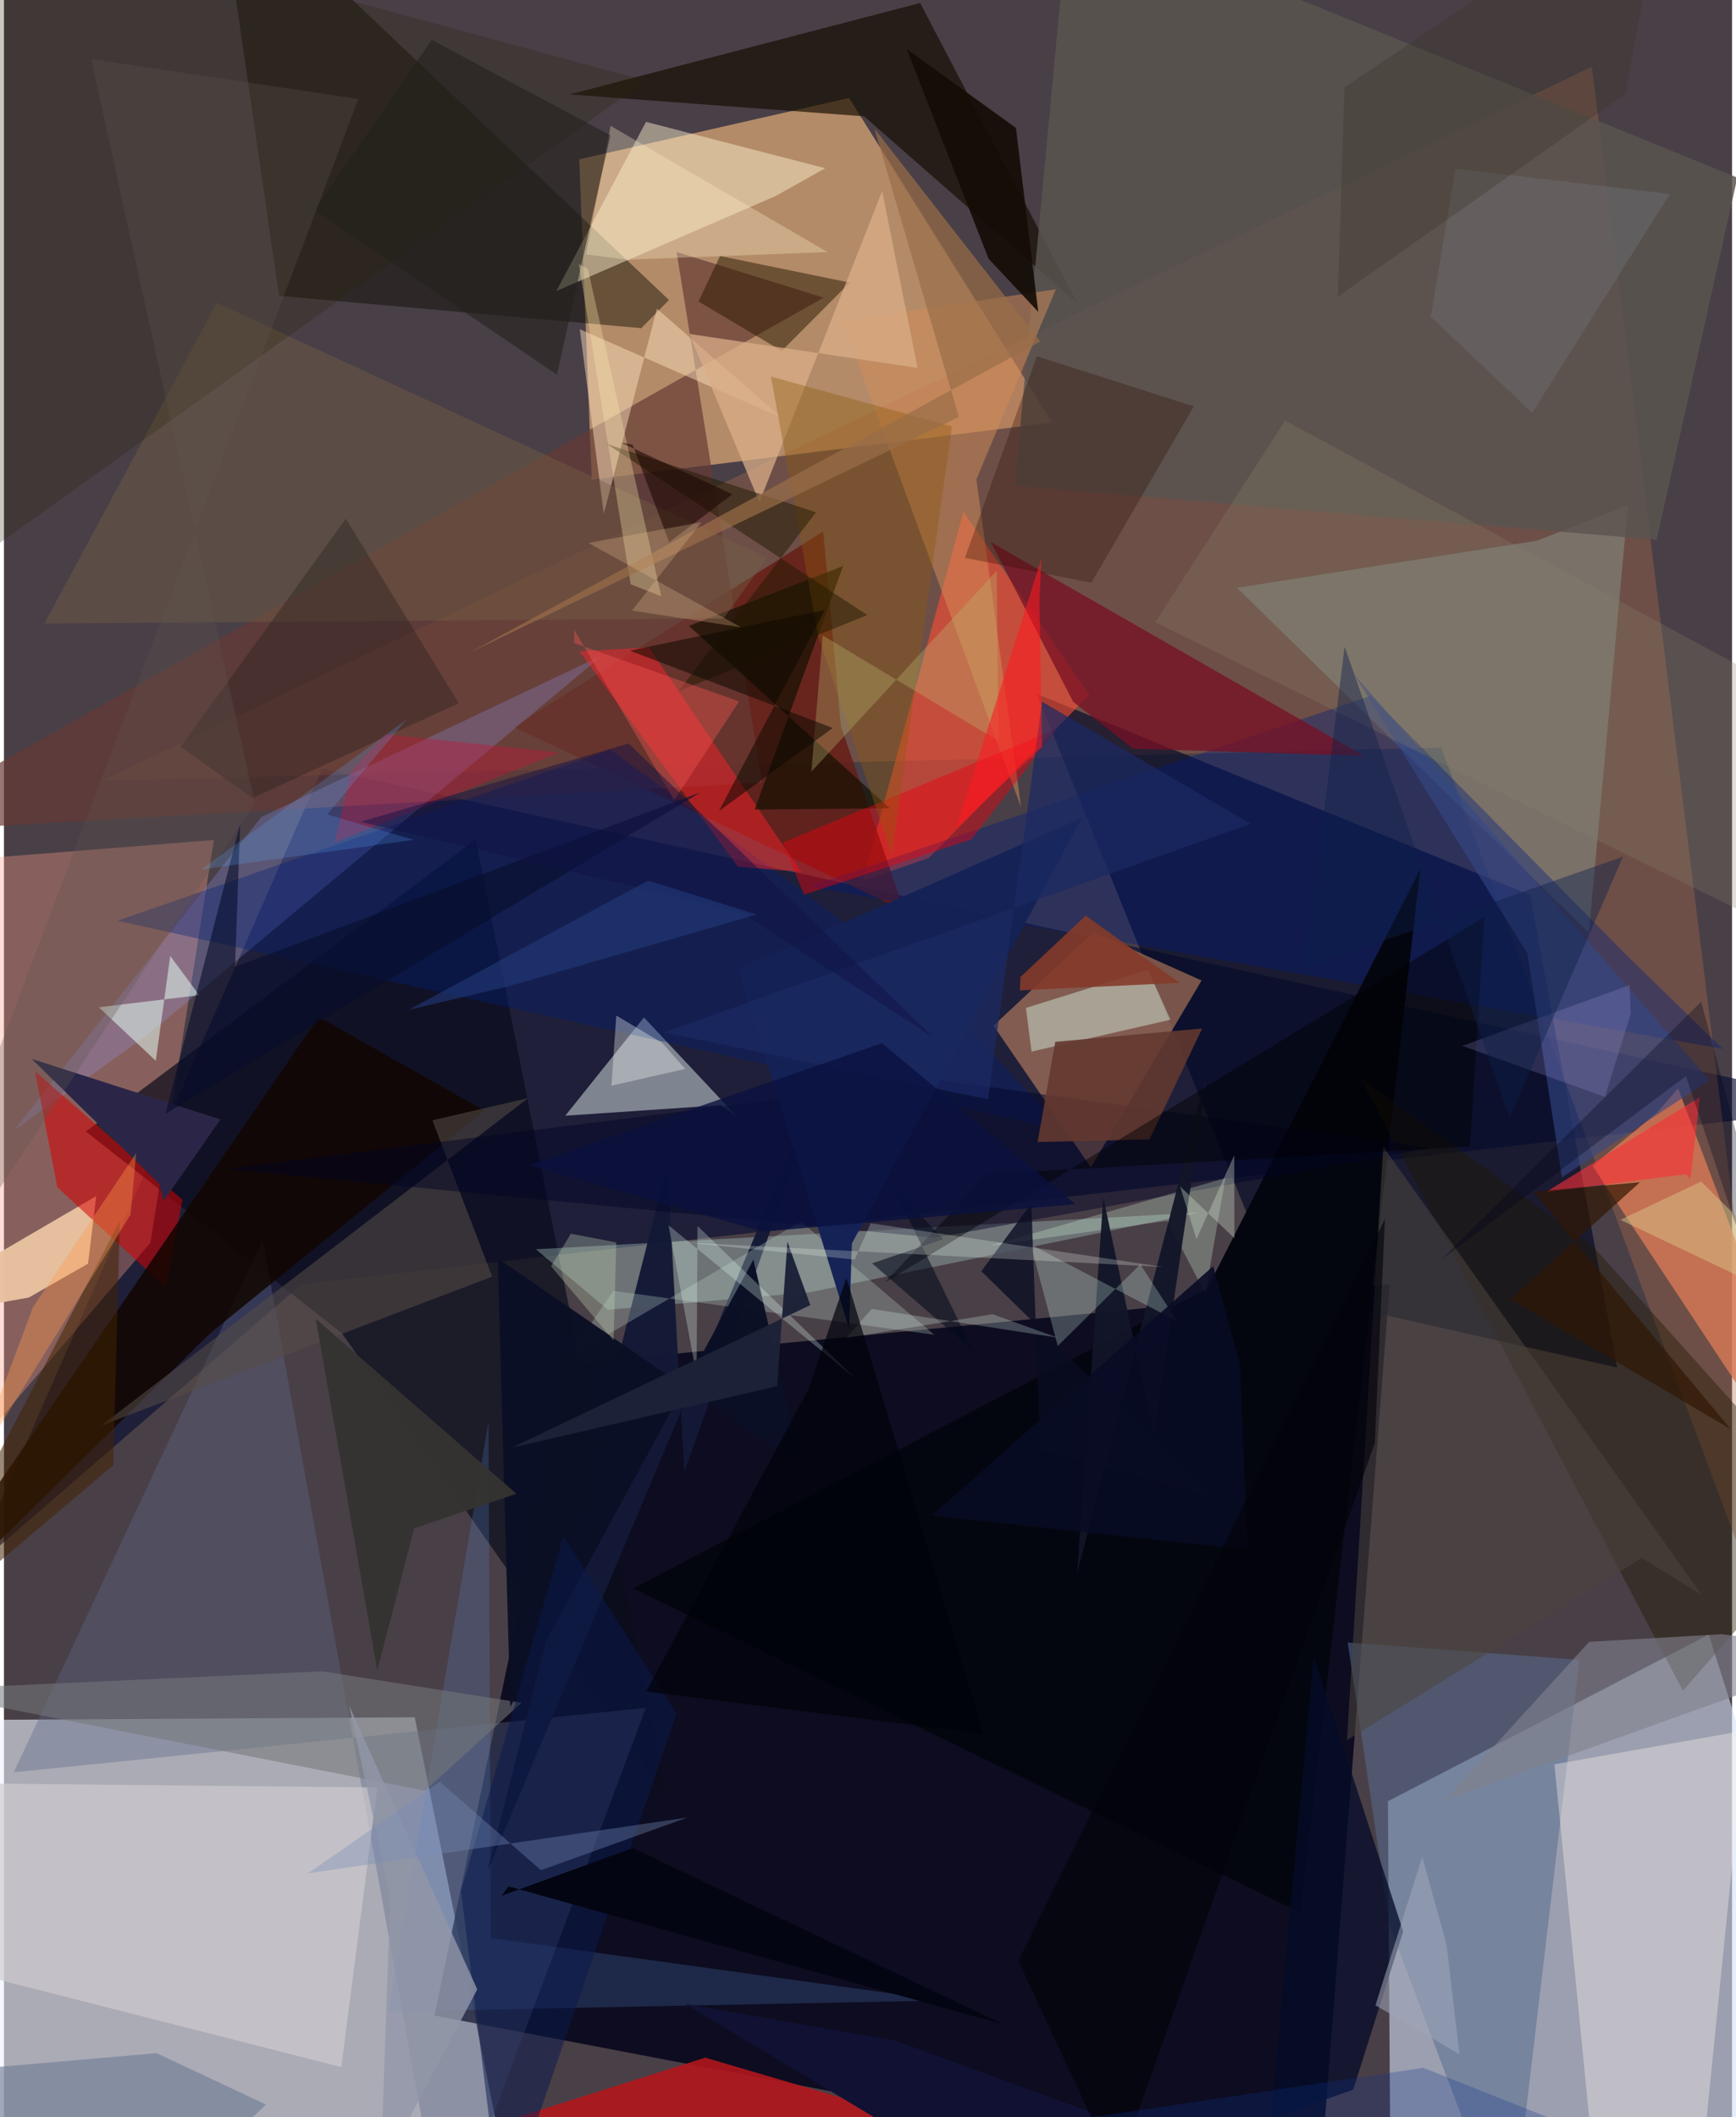 <svg xmlns="http://www.w3.org/2000/svg" width="228" height="278" viewBox="0 0 836 1024"><path fill="#493f47" d="M0 0h836v1024H0z"/><path fill="#ecf4ff" fill-opacity=".6" d="M-62 832.151V1086h312.05l-51.32-255.4z"/><path fill="#d4e3f9" fill-opacity=".588" d="M669.527 871.194l155.197-80.603L898 1021.447 670.944 1086z"/><path fill="#000218" fill-opacity=".824" d="M208.262 974.86l428.325 81.787 33.79-435.438-396.491 38.459z"/><path fill="#f0b87e" fill-opacity=".631" d="M507.076 204.358l-222.73 27.652-6.034-154.958 130.534-29.684z"/><path fill="#090e32" fill-opacity=".643" d="M898 535.035l-754.044 86.108-160.468 138.963 170.514-388.364z"/><path fill="#af6f4d" fill-opacity=".349" d="M47.675 377.591l720.55-345.343 97.587 787.728-170.534-458.388z"/><path fill="#020826" fill-opacity=".659" d="M780.408 661.437L616.44 624.418 499.626 335.616l238.716 97.248z"/><path fill="#fea089" fill-opacity=".345" d="M-33.656 417.053L-62 756.72 70.877 601.023l30.669-194.745z"/><path fill="#f1a06b" fill-opacity=".475" d="M478.705 496.076l47.104 68.546 53.563-90.396-52.255-23.388z"/><path fill="#ff4e33" fill-opacity=".596" d="M415.424 426.035l48.749-178.613 60.94 88.691-77.718 78.83z"/><path fill="#0a0c1b" fill-opacity=".706" d="M228.213 406.04L39.643 547.236l123.93 97.706 157.18 224.587z"/><path fill="#b9c3c6" fill-opacity=".616" d="M271.551 539.633l38.053-47.527 44.99 47.936-7.803-5.51z"/><path fill="#651b14" fill-opacity=".812" d="M435.575 440.458l-30.661-89.166-8.564-94.296-149.736 94.636z"/><path fill="#0c0d00" fill-opacity=".455" d="M103.297-62l218.419 207.107-13.389 13.623-175.292-15.654z"/><path fill="#5c6888" fill-opacity=".373" d="M4.727 857.21L125.18 599.802 213.201 1086l97.295-259.943z"/><path fill="#ace7de" fill-opacity=".22" d="M741.486 261.534l44.153-17.128-18.887 206.817-170.217-166.931z"/><path fill="#a3c0bb" fill-opacity=".396" d="M292.203 633.48l-34.91-29.253 320.904-17.754-188.474 38.562z"/><path fill="#d77755" fill-opacity=".816" d="M898 759.775l-88.09-233.353-10.234 11.743-31.179 25.73z"/><path fill="#b3171b" fill-opacity=".89" d="M339.252 995.206l-190.793 60.456 10.616-12.177 276.078-20.113z"/><path fill="#150e00" fill-opacity=".678" d="M416.12 56.262l103.26 90.536L443.213 1.466l-169.62 44.209z"/><path fill="#001b7b" fill-opacity=".373" d="M784.905 461.917L661.191 336.539 389.447 428.82l442.044 78.513z"/><path fill="#576c8f" fill-opacity=".537" d="M762.186 802.815l-112.134-8.395 20.294 136.812L728.632 1086z"/><path fill="#faefea" fill-opacity=".384" d="M750.067 853.334l92.513-16.41L817.514 1086h-44.568z"/><path fill="#653a35" fill-opacity=".694" d="M325.394 121.88l71.152 22.101L-62 402.801l428.738-24.303z"/><path fill="#04060f" d="M685.179 420.393l-57.905 504.666L304.36 768.277 582.08 623.29z"/><path fill="#fff1cf" fill-opacity=".463" d="M310.606 58.937l-43.39 81.829 106.327-46.06 23.756-13.34z"/><path fill="#e7c1a0" fill-opacity=".976" d="M40.676 611.191l3.96-32.676L-62 640.732l74.004-13.153z"/><path fill="#959dff" fill-opacity=".243" d="M4.798 546.763L70 500.101l219.768-183.34-165.265 78.39z"/><path fill="#01207a" fill-opacity=".365" d="M512.609 546.67l-67.018-71.742-152.252-112.343-238.462 82.748z"/><path fill="#d80100" fill-opacity=".537" d="M78.164 622.626l8.181-42.324-71.296-62.116 10.736 56.028z"/><path fill="#5a5550" fill-opacity=".831" d="M488.938 235.01l310.608 26.065L838.563 85.91 515.313-45.639z"/><path fill="#cecbcf" fill-opacity=".694" d="M-58.02 862.149l238.642 2.376-17.423 135.249-173.121-44.12z"/><path fill="#fe2028" fill-opacity=".475" d="M312.01 313.14l-33.657 1.855 76.703 104.2 30.544 2.498z"/><path fill="#110500" fill-opacity=".843" d="M100.093 644.548L-62 804.144l214.328-312.301 79.956 45.368z"/><path fill="#770f23" fill-opacity=".745" d="M546.316 362.135l-29.082-22.695-39.779-77.192L657.89 365.569z"/><path fill="#211900" fill-opacity=".412" d="M812.21 817.747l73.767-84.125-117.602-131.147-111.78-80.607z"/><path fill="#dcffee" fill-opacity=".424" d="M553.422 469.037l10.885 24.153-67.208 15.431-2.692-21.121z"/><path fill="#131000" fill-opacity=".678" d="M405.981 273.742l-42.807 117.791 65.369-.587-97.192-88.232z"/><path fill="#fde1c0" fill-opacity=".471" d="M315.885 149.283l-25.699 99.163-11.623-89.214 97.762 42.87z"/><path fill="#050c28" fill-opacity=".773" d="M652.746 1010.671l-39.848 14.092 20.761-223.46 43.254 132.85z"/><path fill="#554d48" fill-opacity=".553" d="M47.056 689.51l206.567-158.4-46.366 10.731 28.943 75.613z"/><path fill="#5482cb" fill-opacity=".239" d="M235.584 937.37l218.481 30.198-268.07 5.363 48.428-285.45z"/><path fill="#131936" fill-opacity=".976" d="M320.96 563.32l-87.184 342.035 173.129-411.229-77.786 217.809z"/><path fill="#d18c58" fill-opacity=".506" d="M405.566 155.046l103.306-15.128-38.435 91.933 21.632 158.678z"/><path fill="#b6cbc4" fill-opacity=".31" d="M385.505 590.77L272.05 657.276l22.872-32.95 155.176 21.269z"/><path fill="#756145" fill-opacity=".416" d="M348.151 299.11l21.15-29.458L103 146.489 19.594 301.562z"/><path fill="#2b1800" fill-opacity=".506" d="M346.409 123.821l-10.392 21.993 40.24 23.928 32.913-33.062z"/><path fill="#354987" fill-opacity=".6" d="M825.092 522.464l-71.402 46.983-16.67-108.213-83.747-134.916z"/><path fill="#ec000d" fill-opacity=".431" d="M467.934 406.005l-80.838 26.731-10.348-25.155 133.16-55.297z"/><path fill="#daae88" fill-opacity=".737" d="M441.948 177.93l-17.084-85.509-59.404 150.465-33.926-81.376z"/><path fill="#757779" fill-opacity=".561" d="M-44.436 817.382l248.145 48.714 46.703-42.536-96.476-15.207z"/><path fill="#000325" fill-opacity=".455" d="M450.64 522.114L107.326 565.4l342.987 33.259 240.048-43.394z"/><path fill="#152255" fill-opacity=".988" d="M355.214 468.732l53.663 174.033 1.333-41.353 111.427-205.949z"/><path fill="#2a250b" fill-opacity=".255" d="M310.502 39.034L-62-62v367.483z"/><path fill="#8c5b0c" fill-opacity=".38" d="M458.62 206.254L429.492 413.49l-35.649-106.076-22.786-125.279z"/><path fill="#301005" fill-opacity=".31" d="M526.073 281.864l-61.18-12.058 34.826-97.52 75.93 24.245z"/><path fill="#63382f" fill-opacity=".894" d="M554.16 551.094l-54.107 1.28 8.538-48.472 71.057-6.458z"/><path fill="#2b2647" d="M13.43 512.161l91.302 29.273-27.468 39.353-2.04-8.079z"/><path fill="#0c1025" fill-opacity=".984" d="M362.561 609.222l-117.62 216.314-6.062-216.94L385.714 709.67z"/><path fill="#d7f7db" fill-opacity=".275" d="M581.188 625.582l-18.443-35.128-85.627 12.054 113.809-32.715z"/><path fill="#e1f9ee" fill-opacity=".549" d="M80.445 462.358l-6.996 50.71L45.9 487.19l48.557-5.86z"/><path fill="#727f96" fill-opacity=".659" d="M126.801 1017.905l-52.98-24.882L-62 1004.868 53.882 1086z"/><path fill="#130c05" fill-opacity=".898" d="M436.738 23.72l39.577 101.402 24.052 25.721-10.804-88.966z"/><path fill="#82828c" fill-opacity=".612" d="M697.056 870.64l69.822-76.53 64.025-3.702 67.097 8.09z"/><path fill="#0a1a4d" fill-opacity=".518" d="M270.643 743.09l-49.544 171.484 19.858 160.397 84.434-246.064z"/><path fill="#4b463e" fill-opacity=".553" d="M792.33 753.514l-142.621 88.137 17.573-287.07 154.047 216.885z"/><path fill="#111527" fill-opacity=".949" d="M556.372 694.204L531.825 579.24l-12.593 181.427L582.31 517.91z"/><path fill="#d3f7e9" fill-opacity=".259" d="M496.67 601.892l13.125 49.119 39.925-39.508 17.917 27.612z"/><path fill="#292021" fill-opacity=".392" d="M165.394 250.85l54.617 89.269-99.784 45.841-34.673-24.695z"/><path fill="#c81436" fill-opacity=".369" d="M167.996 372.892l16.907-17.758 83.714 8.856-108.672 43.466z"/><path fill="#ffeeca" fill-opacity=".314" d="M301.42 125.598l-19.78-2.551 11.835-62.184 104.969 61.067z"/><path fill="#221900" fill-opacity=".494" d="M417.68 297.497l-91.372 36.784 66.56-86.506-101.327-33.071z"/><path fill="#23211d" fill-opacity=".58" d="M206.897 19.266l-56.587 82.366 117.188 79.595 25.878-115.812z"/><path fill="#bdba74" fill-opacity=".325" d="M480.255 276.097l.832 82.303-84.974-51.032-5.509 65.867z"/><path fill="#843a2a" fill-opacity=".898" d="M491.758 472.525l31.544-29.66 45.434 32.484-77.279 3.68z"/><path fill="#f82f35" fill-opacity=".6" d="M820.453 530.612l-4.58 39.628-2.222-2.327-67.766 8.703z"/><path fill="#020204" fill-opacity=".467" d="M709.229 554.533l6.93-111.042-290.073 176.817 49.922-52.43z"/><path fill="#070c2a" fill-opacity=".596" d="M78.088 538.768l258.883-155.544-225.17 84.422 2.452-69.031z"/><path fill="#080c24" fill-opacity=".902" d="M449.027 733.034l152.586 16.513-3.696-89.58-12.934-47.574z"/><path fill="#1b2963" fill-opacity=".71" d="M603.094 398.455L319.29 499.333l156.756 32.346 26.179-192.28z"/><path fill="#fbe7aa" fill-opacity=".329" d="M278.126 127.716l4.376 2.385 35.469 158.292-14.786-5.813z"/><path fill="#090d22" fill-opacity=".796" d="M472.82 614.838l111.03 108.74-82.518-22.514-4.303-118.932z"/><path fill="#8a826b" fill-opacity=".259" d="M898 469.09L557.012 300.95l62.731-97.559 220.733 119.15z"/><path fill="#111234" fill-opacity=".992" d="M701.837 1086l-198.939-12.872-173.52-103.958 102.203 17.899z"/><path fill="#996d48" fill-opacity=".698" d="M225.342 315.63L501.35 165.176 421.15 62.28l40.812 139.389z"/><path fill="#9297a8" fill-opacity=".796" d="M186.886 917.471l-19.864-92.41 61.957 137.108-46.765 88.68z"/><path fill="#432300" fill-opacity=".533" d="M-62 817.475l41.07-46.36 73.802-62.425 3.168-118.085z"/><path fill="#bfb4ff" fill-opacity=".18" d="M705.422 505.856l69.056 24.654 12.534-40.177-.583-13.87z"/><path fill="#e6fef3" fill-opacity=".275" d="M412.226 667.043l-90.755-74.462 13.61 72.663.443-72.285z"/><path fill="#fe1921" fill-opacity=".565" d="M501.934 270.05l-41.222 130.397 41.497-39.241-1.308-70.164z"/><path fill="#0d0800" fill-opacity=".525" d="M397.144 294.982l-51.281 97.33 55.081-40.209L302.8 314.7z"/><path fill="#343331" fill-opacity=".965" d="M180.603 808.013L150.85 637.79l97.058 84.682-49.488 16.737z"/><path fill="#d8c98c" fill-opacity=".467" d="M898 645.232v2.61l-76.943-76.374-39.1 18.522z"/><path fill="#050c1d" fill-opacity=".576" d="M454.44 599.343l-34.425 11.694 48.887 42.283-39.19-80.007z"/><path fill="#311703" fill-opacity=".69" d="M728.806 628.372l62.643-56.55-51.58 4.553 95.488 114.874z"/><path fill="#1c2238" fill-opacity=".976" d="M379.027 600.651l-4.978 69.77-128.326 29.753 144.366-68.944z"/><path fill="#605450" fill-opacity=".298" d="M121.305 388.387L-62 665.32 171.429 47.86 42.227 28.58z"/><path fill="#a0a7b8" fill-opacity=".553" d="M663.495 969.908l40.66 23.712-6.222-52.948-11.814-42.667z"/><path fill="#5badff" fill-opacity=".212" d="M194.717 348.02l-38.371 45.881 41.807 12.298-102.767 14.356z"/><path fill="#f35853" fill-opacity=".396" d="M355.666 339.251l-31.405 47.737-48.456-82.527.159 6.617z"/><path fill="#fafff9" fill-opacity=".337" d="M293.878 525.116l35.689-8.123-11.103-12.569-22.235-13.236z"/><path fill="#111146" fill-opacity=".482" d="M356.277 441.122l93.533 60.78-147.59-142.267-129.738 37.83z"/><path fill="#c3d6b5" fill-opacity=".322" d="M294.92 648.3l-30.243-35.816 9.58-15.78 21.989 4.207z"/><path fill="#f2fff5" fill-opacity=".239" d="M560.905 612.796L330.282 600.98l81.261 8.252 7.751-17.589z"/><path fill="#190401" fill-opacity=".549" d="M298.669 214.16l53.676 24.895-30.533 23.181-17.71-47.215z"/><path fill="#c8d7c5" fill-opacity=".373" d="M568.983 573.818l26.286 25.1-.092-40.188-18.281 40.604z"/><path fill="#223979" fill-opacity=".596" d="M195.721 488.443l115.902-62.53 52.57 16.388-120.778 34.918z"/><path fill="#e3fff3" fill-opacity=".243" d="M419.793 633.1l-12.39 14.073 70.846-11.533 31.533 11.344z"/><path fill="#020308" fill-opacity=".624" d="M668.08 589.528l-4.907 108.376-124.774 352.607-47.674-102.109z"/><path fill="#00061b" fill-opacity=".318" d="M695.356 609.203l118.347-88.756L898 772.347l-76.936-287.842z"/><path fill="#010209" fill-opacity=".694" d="M389.277 671.754l18.278-53.815 66.36 220.684-163.188-20.525z"/><path fill="#ff994b" fill-opacity=".369" d="M-15.712 711.823l29.716-79.47 49.95-74.614-2.681 29.728z"/><path fill="#0e1f4b" fill-opacity=".424" d="M648.571 312.738L629.082 468.44l154.176-54.115-54.842 126.51z"/><path fill="#6d7075" fill-opacity=".424" d="M690.283 153.214l49.035 46.415 66.576-105.811L702.27 81.635z"/><path fill="#353123" fill-opacity=".29" d="M645.288 143.513l138.97-97.924L804.26-62 648.476 42.198z"/><path fill="#788db7" fill-opacity=".365" d="M259.78 904.531l71.071-25.51-183.815 27.05 63.844-44.303z"/><path fill="#f3ca99" fill-opacity=".255" d="M356.527 303.39l-52.71-8.074 33.673-42.768-54.772 10.048z"/><path fill="#030512" d="M244.085 912.37L483.6 979.167 304.197 893.85l-63.455 23.066z"/><path fill="#09113e" fill-opacity=".788" d="M518.346 582.402l-93.587-77.863-170.631 59.082 113.24 32.09z"/><path fill="#0d338e" fill-opacity=".263" d="M793.124 1042.43L898 1086H110.437l576.231-85.86z"/></svg>